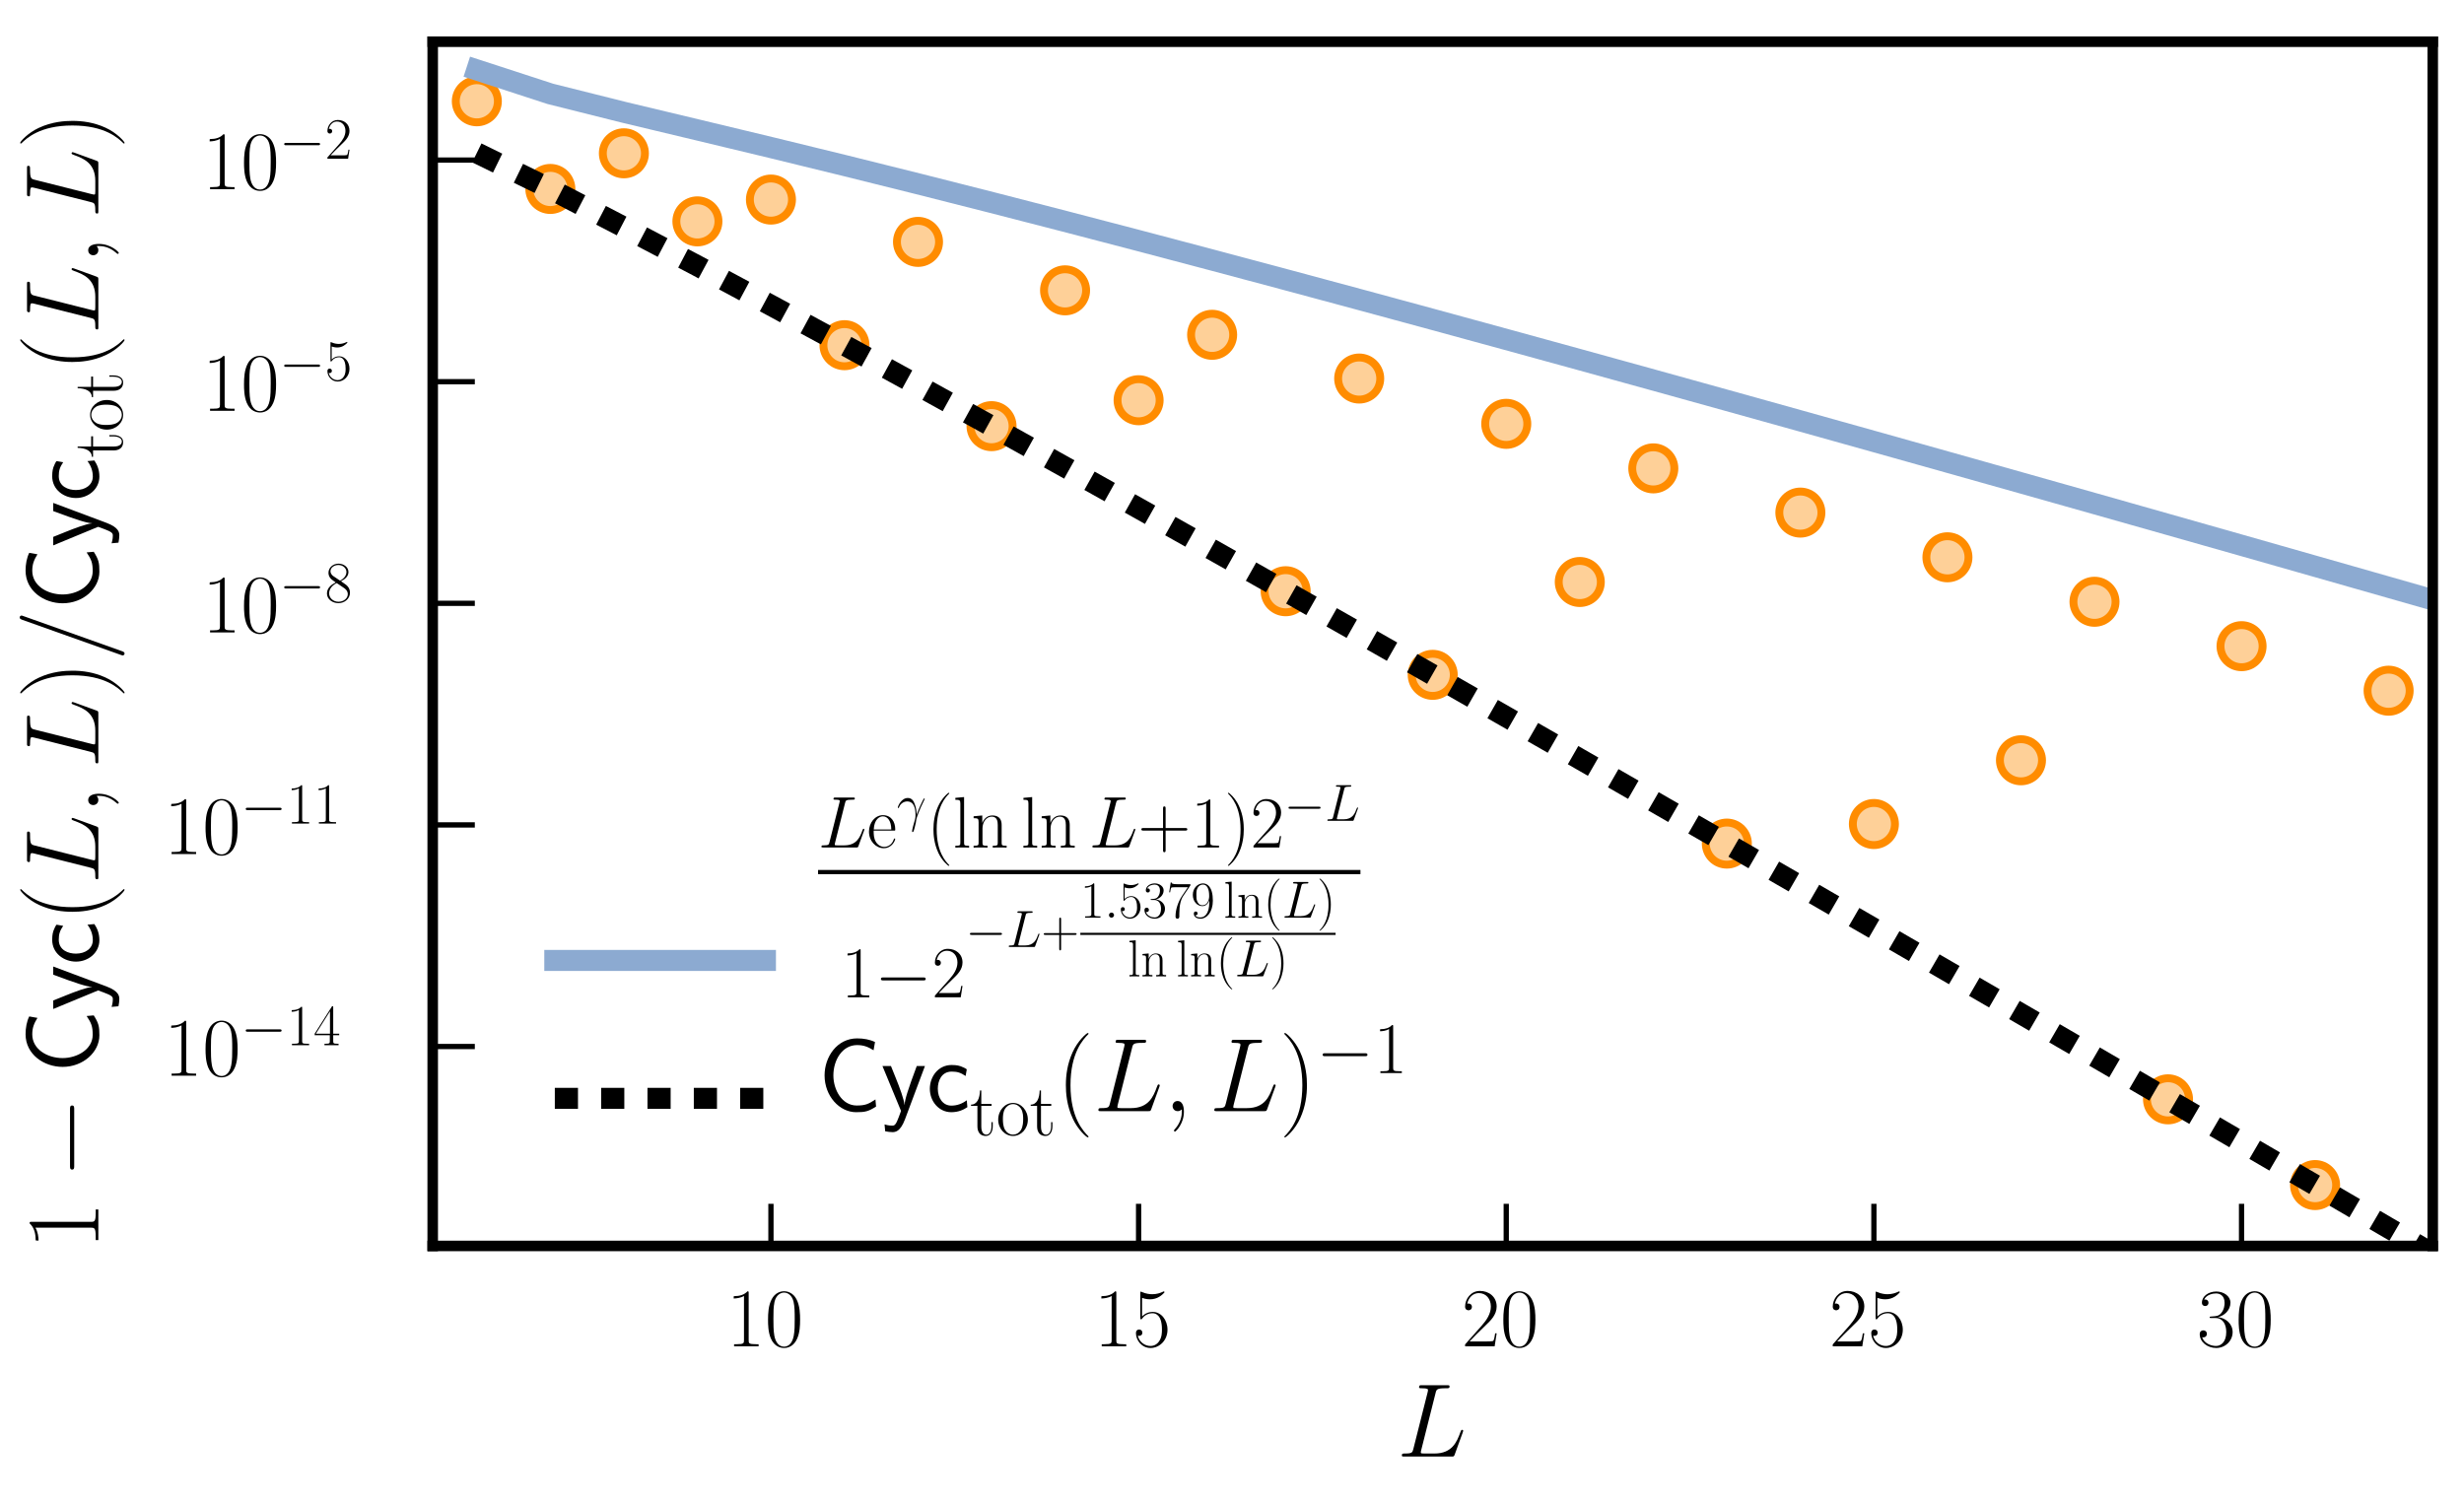 <?xml version="1.0" encoding="utf-8" standalone="no"?>
<!DOCTYPE svg PUBLIC "-//W3C//DTD SVG 1.1//EN"
  "http://www.w3.org/Graphics/SVG/1.1/DTD/svg11.dtd">
<!-- Created with matplotlib (http://matplotlib.org/) -->
<svg height="143pt" version="1.1" viewBox="0 0 234 143" width="234pt" xmlns="http://www.w3.org/2000/svg" xmlns:xlink="http://www.w3.org/1999/xlink">
 <defs>
  <style type="text/css">
*{stroke-linecap:butt;stroke-linejoin:round;}
  </style>
 </defs>
 <g id="figure_1">
  <g id="patch_1">
   <path d="M 0 143.861 
L 234.631 143.861 
L 234.631 0 
L 0 0 
z
" style="fill:#ffffff;"/>
  </g>
  <g id="axes_1">
   <g id="patch_2">
    <path d="M 41.093 118.321 
L 231.031 118.321 
L 231.031 3.962 
L 41.093 3.962 
z
" style="fill:#ffffff;"/>
   </g>
   <g id="matplotlib.axis_1">
    <g id="xtick_1">
     <g id="line2d_1">
      <defs>
       <path d="M 0 0 
L 0 -4 
" id="m95e336f08b" style="stroke:#000000;stroke-width:0.5;"/>
      </defs>
      <g>
       <use style="stroke:#000000;stroke-width:0.5;" x="73.215" xlink:href="#m95e336f08b" y="118.321"/>
      </g>
     </g>
     <g id="text_1">
      <!-- $10$ -->
      <defs>
       <path d="M 26.594 63.406 
C 26.594 65.5 26.5 65.5 25.094 65.5 
C 21.203 61.188 15.297 59.797 9.703 59.797 
C 9.406 59.797 8.906 59.797 8.797 59.5 
C 8.703 59.297 8.703 59.094 8.703 57 
C 11.797 57 17 57.594 21 59.984 
L 21 7.203 
C 21 3.688 20.797 2.5 12.203 2.5 
L 9.203 2.5 
L 9.203 0 
C 14 0 19 0 23.797 0 
C 28.594 0 33.594 0 38.406 0 
L 38.406 2.5 
L 35.406 2.5 
C 26.797 2.5 26.594 3.594 26.594 7.156 
z
" id="CMR17-49"/>
       <path d="M 42 31.641 
C 42 37.75 41.906 48.125 37.703 56.109 
C 34 63.109 28.094 65.594 22.906 65.594 
C 18.094 65.594 12 63.406 8.203 56.203 
C 4.203 48.719 3.797 39.438 3.797 31.641 
C 3.797 25.953 3.906 17.281 7 9.672 
C 11.297 -0.609 19 -2 22.906 -2 
C 27.5 -2 34.5 -0.109 38.594 9.375 
C 41.594 16.281 42 24.359 42 31.641 
M 22.906 -0.406 
C 16.5 -0.406 12.703 5.078 11.297 12.688 
C 10.203 18.562 10.203 27.156 10.203 32.75 
C 10.203 40.438 10.203 46.828 11.5 52.922 
C 13.406 61.391 19 64 22.906 64 
C 27 64 32.297 61.297 34.203 53.125 
C 35.5 47.438 35.594 40.734 35.594 32.75 
C 35.594 26.25 35.594 18.266 34.406 12.375 
C 32.297 1.484 26.406 -0.406 22.906 -0.406 
" id="CMR17-48"/>
      </defs>
      <g transform="translate(68.981 127.855)scale(0.08 -0.08)">
       <use transform="scale(0.996)" xlink:href="#CMR17-49"/>
       <use transform="translate(45.69 0)scale(0.996)" xlink:href="#CMR17-48"/>
      </g>
     </g>
    </g>
    <g id="xtick_2">
     <g id="line2d_2">
      <g>
       <use style="stroke:#000000;stroke-width:0.5;" x="108.13" xlink:href="#m95e336f08b" y="118.321"/>
      </g>
     </g>
     <g id="text_2">
      <!-- $15$ -->
      <defs>
       <path d="M 11.406 57.688 
C 12.406 57.281 16.5 56 20.703 56 
C 30 56 35.094 61.109 38 64.062 
C 38 64.953 38 65.5 37.406 65.5 
C 37.297 65.5 37.094 65.5 36.297 65.047 
C 32.797 63.406 28.703 62.078 23.703 62.078 
C 20.703 62.078 16.203 62.484 11.297 64.672 
C 10.203 65.172 10 65.172 9.906 65.172 
C 9.406 65.172 9.297 65.062 9.297 63.078 
L 9.297 34.422 
C 9.297 32.641 9.297 32.141 10.297 32.141 
C 10.797 32.141 11 32.344 11.5 33.031 
C 14.703 37.516 19.094 39.406 24.094 39.406 
C 27.594 39.406 35.094 37.219 35.094 20.141 
C 35.094 16.953 35.094 11.172 32.094 6.578 
C 29.594 2.484 25.703 0.391 21.406 0.391 
C 14.797 0.391 8.094 5 6.297 12.719 
C 6.703 12.609 7.5 12.422 7.906 12.422 
C 9.203 12.422 11.703 13.125 11.703 16.219 
C 11.703 18.906 9.797 20 7.906 20 
C 5.594 20 4.094 18.594 4.094 15.797 
C 4.094 7.094 11 -2 21.594 -2 
C 31.906 -2 41.703 6.875 41.703 19.75 
C 41.703 31.719 33.906 41 24.203 41 
C 19.094 41 14.797 39.109 11.406 35.531 
z
" id="CMR17-53"/>
      </defs>
      <g transform="translate(103.896 127.855)scale(0.08 -0.08)">
       <use transform="scale(0.996)" xlink:href="#CMR17-49"/>
       <use transform="translate(45.69 0)scale(0.996)" xlink:href="#CMR17-53"/>
      </g>
     </g>
    </g>
    <g id="xtick_3">
     <g id="line2d_3">
      <g>
       <use style="stroke:#000000;stroke-width:0.5;" x="143.045" xlink:href="#m95e336f08b" y="118.321"/>
      </g>
     </g>
     <g id="text_3">
      <!-- $20$ -->
      <defs>
       <path d="M 41.703 15.453 
L 39.906 15.453 
C 38.906 8.375 38.094 7.172 37.703 6.562 
C 37.203 5.766 30 5.766 28.594 5.766 
L 9.406 5.766 
C 13 9.672 20 16.75 28.5 24.953 
C 34.594 30.734 41.703 37.531 41.703 47.422 
C 41.703 59.219 32.297 66 21.797 66 
C 10.797 66 4.094 56.312 4.094 47.344 
C 4.094 43.438 7 42.938 8.203 42.938 
C 9.203 42.938 12.203 43.547 12.203 47.031 
C 12.203 50.109 9.594 51 8.203 51 
C 7.594 51 7 50.906 6.594 50.703 
C 8.5 59.219 14.297 63.406 20.406 63.406 
C 29.094 63.406 34.797 56.516 34.797 47.422 
C 34.797 38.734 29.703 31.25 24 24.75 
L 4.094 2.281 
L 4.094 0 
L 39.297 0 
z
" id="CMR17-50"/>
      </defs>
      <g transform="translate(138.811 127.855)scale(0.08 -0.08)">
       <use transform="scale(0.996)" xlink:href="#CMR17-50"/>
       <use transform="translate(45.69 0)scale(0.996)" xlink:href="#CMR17-48"/>
      </g>
     </g>
    </g>
    <g id="xtick_4">
     <g id="line2d_4">
      <g>
       <use style="stroke:#000000;stroke-width:0.5;" x="177.96" xlink:href="#m95e336f08b" y="118.321"/>
      </g>
     </g>
     <g id="text_4">
      <!-- $25$ -->
      <g transform="translate(173.726 127.855)scale(0.08 -0.08)">
       <use transform="scale(0.996)" xlink:href="#CMR17-50"/>
       <use transform="translate(45.69 0)scale(0.996)" xlink:href="#CMR17-53"/>
      </g>
     </g>
    </g>
    <g id="xtick_5">
     <g id="line2d_5">
      <g>
       <use style="stroke:#000000;stroke-width:0.5;" x="212.875" xlink:href="#m95e336f08b" y="118.321"/>
      </g>
     </g>
     <g id="text_5">
      <!-- $30$ -->
      <defs>
       <path d="M 22.094 33.703 
C 31 33.703 34.906 25.969 34.906 17.031 
C 34.906 5 28.5 0.391 22.703 0.391 
C 17.406 0.391 8.797 3.031 6.094 10.828 
C 6.594 10.625 7.094 10.625 7.594 10.625 
C 10 10.625 11.797 12.219 11.797 14.812 
C 11.797 17.703 9.594 19 7.594 19 
C 5.906 19 3.297 18.203 3.297 14.469 
C 3.297 5.234 12.297 -2 22.906 -2 
C 34 -2 42.5 6.719 42.5 16.953 
C 42.5 26.672 34.5 33.688 25 34.797 
C 32.594 36.375 39.906 43.062 39.906 52.016 
C 39.906 59.688 32 65.297 23 65.297 
C 13.906 65.297 5.906 59.828 5.906 52.016 
C 5.906 48.594 8.5 48 9.797 48 
C 11.906 48 13.703 49.297 13.703 51.891 
C 13.703 54.469 11.906 55.766 9.797 55.766 
C 9.406 55.766 8.906 55.766 8.5 55.578 
C 11.406 61.859 19.297 63 22.797 63 
C 26.297 63 32.906 61.328 32.906 51.875 
C 32.906 49.109 32.5 44.188 29.094 39.844 
C 26.094 36 22.703 36 19.406 35.688 
C 18.906 35.688 16.594 35.453 16.203 35.453 
C 15.5 35.359 15.094 35.266 15.094 34.5 
C 15.094 33.797 15.203 33.703 17.203 33.703 
z
" id="CMR17-51"/>
      </defs>
      <g transform="translate(208.641 127.855)scale(0.08 -0.08)">
       <use transform="scale(0.996)" xlink:href="#CMR17-51"/>
       <use transform="translate(45.69 0)scale(0.996)" xlink:href="#CMR17-48"/>
      </g>
     </g>
    </g>
    <g id="text_6">
     <!-- $L$ -->
     <defs>
      <path d="M 36.703 60.328 
C 37.594 64.109 37.906 65.109 46.703 65.109 
C 49.406 65.109 50.094 65.109 50.094 67 
C 50.094 68 49 68 48.594 68 
C 46.594 68 44.297 68 42.297 68 
L 28.906 68 
C 27 68 24.797 68 22.906 68 
C 22.094 68 21 68 21 66.109 
C 21 65.109 21.906 65.109 23.406 65.109 
C 29.5 65.109 29.5 64.312 29.5 63.219 
C 29.5 63.031 29.5 62.422 29.094 60.922 
L 15.594 7.375 
C 14.703 3.891 14.5 2.891 7.5 2.891 
C 5.594 2.891 4.594 2.891 4.594 1.094 
C 4.594 0 5.203 0 7.203 0 
L 52 0 
C 54.203 0 54.297 0.094 55 1.891 
L 62.703 23.094 
C 62.906 23.594 63.094 24.188 63.094 24.484 
C 63.094 25.078 62.594 25.484 62.094 25.484 
C 62 25.484 61.5 25.484 61.297 25.078 
C 61.094 24.984 61.094 24.781 60.297 22.891 
C 57.094 14.141 52.594 2.891 35.703 2.891 
L 26.094 2.891 
C 24.703 2.891 24.5 2.891 23.906 3 
C 22.797 3.094 22.703 3.297 22.703 4.094 
C 22.703 4.797 22.906 5.391 23.094 6.266 
z
" id="CMMI12-76"/>
     </defs>
     <g transform="translate(132.672 138.324)scale(0.1 -0.1)">
      <use transform="scale(0.996)" xlink:href="#CMMI12-76"/>
     </g>
    </g>
   </g>
   <g id="matplotlib.axis_2">
    <g id="ytick_1">
     <g id="line2d_6">
      <defs>
       <path d="M 0 0 
L 4 0 
" id="me9e268535d" style="stroke:#000000;stroke-width:0.5;"/>
      </defs>
      <g>
       <use style="stroke:#000000;stroke-width:0.5;" x="41.093" xlink:href="#me9e268535d" y="99.386"/>
      </g>
     </g>
     <g id="text_7">
      <!-- $10^{-14}$ -->
      <defs>
       <path d="M 65.906 23 
C 67.594 23 69.406 23 69.406 25 
C 69.406 27 67.594 27 65.906 27 
L 11.797 27 
C 10.094 27 8.297 27 8.297 25 
C 8.297 23 10.094 23 11.797 23 
z
" id="CMSY10-0"/>
       <path d="M 33.594 64.406 
C 33.594 66.5 33.5 66.5 31.703 66.5 
L 2 19.594 
L 2 17 
L 27.797 17 
L 27.797 7.141 
C 27.797 3.5 27.594 2.5 20.594 2.5 
L 18.703 2.5 
L 18.703 0 
C 21.906 0 27.297 0 30.703 0 
C 34.094 0 39.5 0 42.703 0 
L 42.703 2.5 
L 40.797 2.5 
C 33.797 2.5 33.594 3.5 33.594 7.141 
L 33.594 17 
L 43.797 17 
L 43.797 19.594 
L 33.594 19.594 
z
M 28.094 57.859 
L 28.094 19.594 
L 4 19.594 
z
" id="CMR17-52"/>
      </defs>
      <g transform="translate(15.563 102.154)scale(0.08 -0.08)">
       <use transform="scale(0.996)" xlink:href="#CMR17-49"/>
       <use transform="translate(45.69 0)scale(0.996)" xlink:href="#CMR17-48"/>
       <use transform="translate(91.381 36.154)scale(0.697)" xlink:href="#CMSY10-0"/>
       <use transform="translate(145.622 36.154)scale(0.697)" xlink:href="#CMR17-49"/>
       <use transform="translate(177.605 36.154)scale(0.697)" xlink:href="#CMR17-52"/>
      </g>
     </g>
    </g>
    <g id="ytick_2">
     <g id="line2d_7">
      <g>
       <use style="stroke:#000000;stroke-width:0.5;" x="41.093" xlink:href="#me9e268535d" y="78.34"/>
      </g>
     </g>
     <g id="text_8">
      <!-- $10^{-11}$ -->
      <g transform="translate(15.563 81.107)scale(0.08 -0.08)">
       <use transform="scale(0.996)" xlink:href="#CMR17-49"/>
       <use transform="translate(45.69 0)scale(0.996)" xlink:href="#CMR17-48"/>
       <use transform="translate(91.381 36.154)scale(0.697)" xlink:href="#CMSY10-0"/>
       <use transform="translate(145.622 36.154)scale(0.697)" xlink:href="#CMR17-49"/>
       <use transform="translate(177.605 36.154)scale(0.697)" xlink:href="#CMR17-49"/>
      </g>
     </g>
    </g>
    <g id="ytick_3">
     <g id="line2d_8">
      <g>
       <use style="stroke:#000000;stroke-width:0.5;" x="41.093" xlink:href="#me9e268535d" y="57.294"/>
      </g>
     </g>
     <g id="text_9">
      <!-- $10^{-8}$ -->
      <defs>
       <path d="M 27.203 35.375 
C 33.5 38.547 39.906 43.328 39.906 50.984 
C 39.906 60.016 31.094 65.297 23 65.297 
C 13.906 65.297 5.906 58.734 5.906 49.688 
C 5.906 47.203 6.5 42.922 10.406 39.141 
C 11.406 38.156 15.594 35.172 18.297 33.281 
C 13.797 30.984 3.297 25.531 3.297 14.594 
C 3.297 4.359 13.094 -2 22.797 -2 
C 33.5 -2 42.5 5.656 42.5 15.781 
C 42.5 24.844 36.406 29.016 32.406 31.703 
z
M 14.094 44.094 
C 13.297 44.594 9.297 47.672 9.297 52.359 
C 9.297 58.422 15.594 63 22.797 63 
C 30.703 63 36.5 57.438 36.5 50.969 
C 36.5 41.703 26.094 36.422 25.594 36.422 
C 25.5 36.422 25.406 36.422 24.594 37.031 
z
M 32.5 23.734 
C 34 22.641 38.797 19.375 38.797 13.297 
C 38.797 5.953 31.406 0.391 23 0.391 
C 13.906 0.391 7 6.844 7 14.688 
C 7 22.547 13.094 29.094 20 32.188 
z
" id="CMR17-56"/>
      </defs>
      <g transform="translate(19.216 60.061)scale(0.08 -0.08)">
       <use transform="scale(0.996)" xlink:href="#CMR17-49"/>
       <use transform="translate(45.69 0)scale(0.996)" xlink:href="#CMR17-48"/>
       <use transform="translate(91.381 36.154)scale(0.697)" xlink:href="#CMSY10-0"/>
       <use transform="translate(145.622 36.154)scale(0.697)" xlink:href="#CMR17-56"/>
      </g>
     </g>
    </g>
    <g id="ytick_4">
     <g id="line2d_9">
      <g>
       <use style="stroke:#000000;stroke-width:0.5;" x="41.093" xlink:href="#me9e268535d" y="36.247"/>
      </g>
     </g>
     <g id="text_10">
      <!-- $10^{-5}$ -->
      <g transform="translate(19.216 39.015)scale(0.08 -0.08)">
       <use transform="scale(0.996)" xlink:href="#CMR17-49"/>
       <use transform="translate(45.69 0)scale(0.996)" xlink:href="#CMR17-48"/>
       <use transform="translate(91.381 36.154)scale(0.697)" xlink:href="#CMSY10-0"/>
       <use transform="translate(145.622 36.154)scale(0.697)" xlink:href="#CMR17-53"/>
      </g>
     </g>
    </g>
    <g id="ytick_5">
     <g id="line2d_10">
      <g>
       <use style="stroke:#000000;stroke-width:0.5;" x="41.093" xlink:href="#me9e268535d" y="15.201"/>
      </g>
     </g>
     <g id="text_11">
      <!-- $10^{-2}$ -->
      <g transform="translate(19.216 17.968)scale(0.08 -0.08)">
       <use transform="scale(0.996)" xlink:href="#CMR17-49"/>
       <use transform="translate(45.69 0)scale(0.996)" xlink:href="#CMR17-48"/>
       <use transform="translate(91.381 36.154)scale(0.697)" xlink:href="#CMSY10-0"/>
       <use transform="translate(145.622 36.154)scale(0.697)" xlink:href="#CMR17-50"/>
      </g>
     </g>
    </g>
    <g id="text_12">
     <!-- $1-{\sf{Cyc}}(L,L)/{\sf{Cyc}}_{{\rm{tot}}}(L,L)$ -->
     <defs>
      <path d="M 54.703 11.156 
C 48 6.672 44.906 5.375 36.797 5.375 
C 22.797 5.375 14.594 20.359 14.594 34.047 
C 14.594 48.625 23 63 37.203 63 
C 43.594 63 47.797 61.219 52.906 58.047 
L 54.297 65.891 
C 49.5 68.281 43.406 69.375 37.297 69.375 
C 18.094 69.375 6.203 51.812 6.203 34.047 
C 6.203 14.484 20.297 -1 36.297 -1 
C 44.906 -1 47.906 -0.297 55.297 4.375 
z
" id="CMSS17-67"/>
      <path d="M 41.797 43 
L 34 43 
C 25.5 20.219 22.594 10.969 22.406 5.984 
L 22.297 5.984 
C 22 10.875 17.594 22.812 14.094 31.359 
L 9.406 43 
L 1.297 43 
L 19 0.203 
C 17.906 -2.781 16.297 -7.266 15.797 -8.266 
C 13.594 -13.828 12.094 -13.828 10.5 -13.828 
C 10.094 -13.828 6.906 -13.828 3.297 -12.641 
L 3.906 -19.203 
C 6.406 -19.703 8.906 -20 10.703 -20 
C 13.203 -20 18.203 -20 22.797 -7.766 
z
" id="CMSS17-121"/>
      <path d="M 38.5 39.703 
C 38.5 40.391 33.906 42.406 32.703 42.797 
C 29.406 44 25.203 44 24.094 44 
C 11.094 44 3.297 32.703 3.297 21.297 
C 3.297 9.297 12 -1 23.703 -1 
C 30.406 -1 35.203 1.188 39.094 3.781 
L 38.5 10.375 
C 34.203 7.078 29.203 5.266 23.797 5.266 
C 16 5.266 10.906 12.094 10.906 21.391 
C 10.906 28.609 14.203 37.719 24.203 37.719 
C 29.703 37.719 32.797 36.609 37.406 33.516 
z
" id="CMSS17-99"/>
      <path d="M 30.594 -24.391 
C 30.594 -24.297 30.594 -24.094 30.297 -23.797 
C 25.703 -19.125 13.406 -6.359 13.406 24.688 
C 13.406 55.766 25.5 68.422 30.406 73.391 
C 30.406 73.5 30.594 73.703 30.594 74 
C 30.594 74.297 30.297 74.5 29.906 74.5 
C 28.797 74.5 20.297 67.125 15.406 56.156 
C 10.406 45.109 9 34.359 9 24.812 
C 9 17.625 9.703 5.484 15.703 -7.359 
C 20.5 -17.734 28.703 -25 29.906 -25 
C 30.406 -25 30.594 -24.797 30.594 -24.391 
" id="CMR17-40"/>
      <path d="M 19.5 -0.484 
C 19.5 5.359 17.594 9.672 13.5 9.672 
C 10.297 9.672 8.703 7.078 8.703 4.891 
C 8.703 2.688 10.203 0 13.594 0 
C 14.906 0 16 0.406 16.906 1.297 
C 17.094 1.5 17.203 1.5 17.297 1.5 
C 17.5 1.5 17.5 0.078 17.5 -0.422 
C 17.5 -3.75 16.906 -10.297 11.094 -16.875 
C 10 -18.078 10 -18.281 10 -18.484 
C 10 -19 10.5 -19.5 11 -19.5 
C 11.797 -19.5 19.5 -12.047 19.5 -0.484 
" id="CMMI12-59"/>
      <path d="M 26.297 24.688 
C 26.297 31.875 25.594 44.016 19.594 56.859 
C 14.797 67.234 6.594 74.5 5.406 74.5 
C 5.094 74.5 4.703 74.391 4.703 73.891 
C 4.703 73.703 4.797 73.594 4.906 73.391 
C 9.703 68.406 21.906 55.75 21.906 24.75 
C 21.906 -6.359 9.797 -19.016 4.906 -24.016 
C 4.797 -24.203 4.703 -24.312 4.703 -24.5 
C 4.703 -25 5.094 -25 5.406 -25 
C 6.5 -25 15 -17.625 19.906 -6.656 
C 24.906 4.391 26.297 15.141 26.297 24.688 
" id="CMR17-41"/>
      <path d="M 42.906 71.297 
C 42.906 71.406 43.5 72.906 43.5 73.094 
C 43.5 74.297 42.5 75 41.703 75 
C 41.203 75 40.297 75 39.5 72.797 
L 6 -21.297 
C 6 -21.406 5.406 -22.891 5.406 -23.094 
C 5.406 -24.297 6.406 -25 7.203 -25 
C 7.797 -25 8.703 -24.891 9.406 -22.797 
z
" id="CMMI12-61"/>
      <path d="M 15.094 40 
L 29.094 40 
L 29.094 42.578 
L 15.094 42.578 
L 15.094 61 
L 13.297 61 
C 13.094 50.703 9.594 41.688 1.094 41.688 
L 1.094 40 
L 9.797 40 
L 9.797 12.047 
C 9.797 10.156 9.797 -1 21.406 -1 
C 27.297 -1 30.703 4.781 30.703 12.141 
L 30.703 17.812 
L 28.906 17.812 
L 28.906 12.234 
C 28.906 5.375 26.203 0.797 22 0.797 
C 19.094 0.797 15.094 2.781 15.094 11.844 
z
" id="CMR17-116"/>
      <path d="M 43.094 21.188 
C 43.094 34 33.797 44 22.906 44 
C 12 44 2.703 34 2.703 21.188 
C 2.703 8.609 12 -1 22.906 -1 
C 33.797 -1 43.094 8.609 43.094 21.188 
M 22.906 0.797 
C 18.203 0.797 14.203 3.594 11.906 7.5 
C 9.406 11.984 9.094 17.594 9.094 22 
C 9.094 26.203 9.297 31.406 11.906 35.906 
C 13.906 39.203 17.797 42.406 22.906 42.406 
C 27.406 42.406 31.203 39.906 33.594 36.406 
C 36.703 31.703 36.703 25.109 36.703 22 
C 36.703 18.094 36.5 12.109 33.797 7.297 
C 31 2.703 26.703 0.797 22.906 0.797 
" id="CMR17-111"/>
     </defs>
     <g transform="translate(11.625 118.682)rotate(-90)scale(0.1 -0.1)">
      <use transform="translate(0 22.865)scale(0.996)" xlink:href="#CMR17-49"/>
      <use transform="translate(67.83 22.865)scale(0.996)" xlink:href="#CMSY10-0"/>
      <use transform="translate(167.456 22.865)scale(0.996)" xlink:href="#CMSS17-67"/>
      <use transform="translate(227.312 22.865)scale(0.996)" xlink:href="#CMSS17-121"/>
      <use transform="translate(270.312 22.865)scale(0.996)" xlink:href="#CMSS17-99"/>
      <use transform="translate(311.951 22.865)scale(0.996)" xlink:href="#CMR17-40"/>
      <use transform="translate(347.232 22.865)scale(0.996)" xlink:href="#CMMI12-76"/>
      <use transform="translate(413.603 22.865)scale(0.996)" xlink:href="#CMMI12-59"/>
      <use transform="translate(457.304 22.865)scale(0.996)" xlink:href="#CMMI12-76"/>
      <use transform="translate(523.675 22.865)scale(0.996)" xlink:href="#CMR17-41"/>
      <use transform="translate(558.956 22.865)scale(0.996)" xlink:href="#CMMI12-61"/>
      <use transform="translate(607.731 22.865)scale(0.996)" xlink:href="#CMSS17-67"/>
      <use transform="translate(667.587 22.865)scale(0.996)" xlink:href="#CMSS17-121"/>
      <use transform="translate(710.587 22.865)scale(0.996)" xlink:href="#CMSS17-99"/>
      <use transform="translate(752.226 0)scale(0.697)" xlink:href="#CMR17-116"/>
      <use transform="translate(776.922 0)scale(0.697)" xlink:href="#CMR17-111"/>
      <use transform="translate(808.905 0)scale(0.697)" xlink:href="#CMR17-116"/>
      <use transform="translate(834.1 22.865)scale(0.996)" xlink:href="#CMR17-40"/>
      <use transform="translate(869.381 22.865)scale(0.996)" xlink:href="#CMMI12-76"/>
      <use transform="translate(935.751 22.865)scale(0.996)" xlink:href="#CMMI12-59"/>
      <use transform="translate(979.453 22.865)scale(0.996)" xlink:href="#CMMI12-76"/>
      <use transform="translate(1045.824 22.865)scale(0.996)" xlink:href="#CMR17-41"/>
     </g>
    </g>
   </g>
   <g id="line2d_11">
    <defs>
     <path d="M 0 2 
C 0.53 2 1.039 1.789 1.414 1.414 
C 1.789 1.039 2 0.53 2 0 
C 2 -0.53 1.789 -1.039 1.414 -1.414 
C 1.039 -1.789 0.53 -2 0 -2 
C -0.53 -2 -1.039 -1.789 -1.414 -1.414 
C -1.789 -1.039 -2 -0.53 -2 0 
C -2 0.53 -1.789 1.039 -1.414 1.414 
C -1.039 1.789 -0.53 2 0 2 
z
" id="m260ad13208" style="stroke:#ff8c00;stroke-width:0.75;"/>
    </defs>
    <g clip-path="url(#pa5c01d7ca2)">
     <use style="fill:#fed098;stroke:#ff8c00;stroke-width:0.75;" x="45.283" xlink:href="#m260ad13208" y="9.618"/>
     <use style="fill:#fed098;stroke:#ff8c00;stroke-width:0.75;" x="52.266" xlink:href="#m260ad13208" y="17.944"/>
     <use style="fill:#fed098;stroke:#ff8c00;stroke-width:0.75;" x="59.249" xlink:href="#m260ad13208" y="14.559"/>
     <use style="fill:#fed098;stroke:#ff8c00;stroke-width:0.75;" x="66.232" xlink:href="#m260ad13208" y="21.023"/>
     <use style="fill:#fed098;stroke:#ff8c00;stroke-width:0.75;" x="73.215" xlink:href="#m260ad13208" y="18.953"/>
     <use style="fill:#fed098;stroke:#ff8c00;stroke-width:0.75;" x="80.198" xlink:href="#m260ad13208" y="32.782"/>
     <use style="fill:#fed098;stroke:#ff8c00;stroke-width:0.75;" x="87.181" xlink:href="#m260ad13208" y="22.971"/>
     <use style="fill:#fed098;stroke:#ff8c00;stroke-width:0.75;" x="94.164" xlink:href="#m260ad13208" y="40.471"/>
     <use style="fill:#fed098;stroke:#ff8c00;stroke-width:0.75;" x="101.147" xlink:href="#m260ad13208" y="27.573"/>
     <use style="fill:#fed098;stroke:#ff8c00;stroke-width:0.75;" x="108.13" xlink:href="#m260ad13208" y="38.009"/>
     <use style="fill:#fed098;stroke:#ff8c00;stroke-width:0.75;" x="115.113" xlink:href="#m260ad13208" y="31.795"/>
     <use style="fill:#fed098;stroke:#ff8c00;stroke-width:0.75;" x="122.096" xlink:href="#m260ad13208" y="56.147"/>
     <use style="fill:#fed098;stroke:#ff8c00;stroke-width:0.75;" x="129.079" xlink:href="#m260ad13208" y="35.949"/>
     <use style="fill:#fed098;stroke:#ff8c00;stroke-width:0.75;" x="136.062" xlink:href="#m260ad13208" y="64.088"/>
     <use style="fill:#fed098;stroke:#ff8c00;stroke-width:0.75;" x="143.045" xlink:href="#m260ad13208" y="40.251"/>
     <use style="fill:#fed098;stroke:#ff8c00;stroke-width:0.75;" x="150.028" xlink:href="#m260ad13208" y="55.27"/>
     <use style="fill:#fed098;stroke:#ff8c00;stroke-width:0.75;" x="157.011" xlink:href="#m260ad13208" y="44.48"/>
     <use style="fill:#fed098;stroke:#ff8c00;stroke-width:0.75;" x="163.994" xlink:href="#m260ad13208" y="80.114"/>
     <use style="fill:#fed098;stroke:#ff8c00;stroke-width:0.75;" x="170.977" xlink:href="#m260ad13208" y="48.68"/>
     <use style="fill:#fed098;stroke:#ff8c00;stroke-width:0.75;" x="177.96" xlink:href="#m260ad13208" y="78.255"/>
     <use style="fill:#fed098;stroke:#ff8c00;stroke-width:0.75;" x="184.943" xlink:href="#m260ad13208" y="52.925"/>
     <use style="fill:#fed098;stroke:#ff8c00;stroke-width:0.75;" x="191.926" xlink:href="#m260ad13208" y="72.201"/>
     <use style="fill:#fed098;stroke:#ff8c00;stroke-width:0.75;" x="198.909" xlink:href="#m260ad13208" y="57.148"/>
     <use style="fill:#fed098;stroke:#ff8c00;stroke-width:0.75;" x="205.892" xlink:href="#m260ad13208" y="104.4"/>
     <use style="fill:#fed098;stroke:#ff8c00;stroke-width:0.75;" x="212.875" xlink:href="#m260ad13208" y="61.365"/>
     <use style="fill:#fed098;stroke:#ff8c00;stroke-width:0.75;" x="219.858" xlink:href="#m260ad13208" y="112.543"/>
     <use style="fill:#fed098;stroke:#ff8c00;stroke-width:0.75;" x="226.841" xlink:href="#m260ad13208" y="65.594"/>
     <use style="fill:#fed098;stroke:#ff8c00;stroke-width:0.75;" x="233.824" xlink:href="#m260ad13208" y="89.094"/>
    </g>
   </g>
   <g id="line2d_12">
    <path clip-path="url(#pa5c01d7ca2)" d="M 45.283 6.642 
L 52.266 8.915 
L 59.249 10.665 
L 66.232 12.334 
L 73.215 14.011 
L 80.198 15.717 
L 87.181 17.456 
L 94.164 19.226 
L 101.147 21.025 
L 108.13 22.848 
L 115.113 24.693 
L 122.096 26.557 
L 129.079 28.437 
L 136.062 30.331 
L 143.045 32.239 
L 150.028 34.157 
L 157.011 36.086 
L 163.994 38.024 
L 170.977 39.971 
L 177.96 41.925 
L 184.943 43.886 
L 191.926 45.853 
L 198.909 47.826 
L 205.892 49.805 
L 212.875 51.788 
L 219.858 53.777 
L 226.841 55.769 
L 233.824 57.766 
" style="fill:none;stroke:#8caad1;stroke-linecap:square;stroke-width:2;"/>
   </g>
   <g id="line2d_13">
    <path clip-path="url(#pa5c01d7ca2)" d="M 45.283 14.521 
L 52.266 17.944 
L 59.249 21.574 
L 66.232 25.247 
L 73.215 28.995 
L 80.198 32.782 
L 87.181 36.612 
L 94.164 40.471 
L 101.147 44.359 
L 108.13 48.269 
L 115.113 52.199 
L 122.096 56.147 
L 129.079 60.111 
L 136.062 64.088 
L 143.045 68.079 
L 150.028 72.08 
L 157.011 76.092 
L 163.994 80.114 
L 170.977 84.143 
L 177.96 88.181 
L 184.943 92.226 
L 191.926 96.278 
L 198.909 100.336 
L 205.892 104.4 
L 212.875 108.469 
L 219.858 112.543 
L 226.841 116.622 
L 233.824 120.706 
" style="fill:none;stroke:#000000;stroke-dasharray:2.2,2.2;stroke-dashoffset:0;stroke-width:2;"/>
   </g>
   <g id="patch_3">
    <path d="M 41.093 118.321 
L 41.093 3.962 
" style="fill:none;stroke:#000000;stroke-linecap:square;stroke-linejoin:miter;"/>
   </g>
   <g id="patch_4">
    <path d="M 231.031 118.321 
L 231.031 3.962 
" style="fill:none;stroke:#000000;stroke-linecap:square;stroke-linejoin:miter;"/>
   </g>
   <g id="patch_5">
    <path d="M 41.093 118.321 
L 231.031 118.321 
" style="fill:none;stroke:#000000;stroke-linecap:square;stroke-linejoin:miter;"/>
   </g>
   <g id="patch_6">
    <path d="M 41.093 3.962 
L 231.031 3.962 
" style="fill:none;stroke:#000000;stroke-linecap:square;stroke-linejoin:miter;"/>
   </g>
   <g id="legend_1">
    <g id="line2d_14">
     <path d="M 52.69 91.209 
L 72.69 91.209 
" style="fill:none;stroke:#8caad1;stroke-linecap:square;stroke-width:2;"/>
    </g>
    <g id="line2d_15"/>
    <g id="text_13">
     <!-- $\frac{L {\rm{e}}^{\gamma}\left(\ln\ln L+1\right)2^{-L}}{1-2^{-L+\frac{1.5379\ln(L)}{\ln\ln(L)}}}$ -->
     <defs>
      <path d="M 38.094 23 
C 38.5 23.406 38.5 23.609 38.5 24.625 
C 38.5 34.969 33.094 44 21.703 44 
C 11.094 44 2.703 33.891 2.703 21.609 
C 2.703 8.609 12.203 -1 22.797 -1 
C 34 -1 38.406 9.484 38.406 11.562 
C 38.406 12.25 37.797 12.25 37.594 12.25 
C 36.906 12.25 36.797 12.047 36.406 10.875 
C 34.203 4.141 28.703 0.797 23.5 0.797 
C 19.203 0.797 14.906 3.172 12.203 7.5 
C 9.094 12.547 9.094 18.375 9.094 23 
z
M 9.203 24.5 
C 9.906 39.141 17.594 42.406 21.594 42.406 
C 28.406 42.406 33 35.891 33.094 24.5 
z
" id="CMR17-101"/>
      <path d="M 37.797 11.875 
C 37.594 16.734 37.406 24.391 33.594 33.328 
C 31.594 38.312 28.203 43.562 20.906 43.562 
C 8.594 43.562 1.906 27.969 1.906 25.391 
C 1.906 24.484 2.594 24.484 2.906 24.484 
C 3.797 24.484 3.797 24.688 4.297 25.984 
C 6.406 32.141 12.797 37 19.703 37 
C 33.594 37 35.594 21.609 35.594 11.781 
C 35.594 5.5 34.906 3.438 34.297 1.438 
C 32.406 -4.719 29.094 -17.031 29.094 -19.812 
C 29.094 -20.609 29.406 -21.5 30.203 -21.5 
C 31.703 -21.5 32.594 -18.219 33.703 -14.25 
C 36.094 -5.516 36.703 -1.141 37.203 2.828 
C 37.5 5.219 43.203 21.625 51.094 37.219 
C 51.797 38.797 53.203 41.484 53.203 41.781 
C 53.203 41.875 53.094 42.578 52.203 42.578 
C 52 42.578 51.5 42.578 51.297 42.172 
C 51.094 41.984 47.594 35.219 44.594 28.469 
C 43.094 25.094 41.094 20.625 37.797 11.875 
" id="CMMI12-13"/>
      <path d="M 15.297 68.688 
L 3.406 67.594 
L 3.406 65 
C 9.297 65 10.203 64.406 10.203 59.641 
L 10.203 6.656 
C 10.203 2.875 9.797 2.391 3.406 2.391 
L 3.406 -0.203 
C 5.797 0 10.203 0 12.703 0 
C 15.297 0 19.703 0 22.094 -0.203 
L 22.094 2.391 
C 15.703 2.391 15.297 2.781 15.297 6.656 
z
" id="CMR17-108"/>
      <path d="M 41.5 30.203 
C 41.5 35.297 40.5 43.594 28.703 43.594 
C 20.797 43.594 16.703 37.5 15.203 33.5 
L 15.094 33.5 
L 15.094 43.594 
L 3.297 42.5 
L 3.297 39.906 
C 9.203 39.906 10.094 39.297 10.094 34.5 
L 10.094 6.688 
C 10.094 2.875 9.703 2.391 3.297 2.391 
L 3.297 -0.203 
C 5.703 0 10.094 0 12.703 0 
C 15.297 0 19.797 0 22.203 -0.203 
L 22.203 2.391 
C 15.797 2.391 15.406 2.781 15.406 6.688 
L 15.406 25.906 
C 15.406 35.109 21 42 28 42 
C 35.406 42 36.203 35.406 36.203 30.594 
L 36.203 6.688 
C 36.203 2.875 35.797 2.391 29.406 2.391 
L 29.406 -0.203 
C 31.797 0 36.203 0 38.797 0 
C 41.406 0 45.906 0 48.297 -0.203 
L 48.297 2.391 
C 41.906 2.391 41.5 2.781 41.5 6.688 
z
" id="CMR17-110"/>
      <path d="M 37.703 23 
L 64.203 23 
C 65.594 23 67.297 23 67.297 24.688 
C 67.297 26.484 65.703 26.484 64.203 26.484 
L 37.703 26.484 
L 37.703 52.906 
C 37.703 54.297 37.703 56 36 56 
C 34.203 56 34.203 54.406 34.203 52.906 
L 34.203 26.484 
L 7.703 26.484 
C 6.297 26.484 4.594 26.484 4.594 24.797 
C 4.594 23 6.203 23 7.703 23 
L 34.203 23 
L 34.203 -3.406 
C 34.203 -4.797 34.203 -6.5 35.906 -6.5 
C 37.703 -6.5 37.703 -4.906 37.703 -3.406 
z
" id="CMR17-43"/>
      <path d="M 18.406 4.797 
C 18.406 7.688 16 9.672 13.594 9.672 
C 10.703 9.672 8.703 7.281 8.703 4.891 
C 8.703 2 11.094 0 13.5 0 
C 16.406 0 18.406 2.391 18.406 4.797 
" id="CMMI12-58"/>
      <path d="M 45.094 61.578 
L 45.094 63.766 
L 21.594 63.766 
C 9.906 63.766 9.703 65.078 9.297 67 
L 7.5 67 
L 4.594 48.344 
L 6.406 48.344 
C 6.703 50.234 7.406 55.312 8.594 57.203 
C 9.203 58 16.594 58 18.297 58 
L 40.297 58 
L 29.203 41.578 
C 21.797 30.531 16.703 15.609 16.703 2.578 
C 16.703 1.391 16.703 -2 20.297 -2 
C 23.906 -2 23.906 1.391 23.906 2.672 
L 23.906 7.266 
C 23.906 23.562 26.703 34.312 31.297 41.188 
z
" id="CMR17-55"/>
      <path d="M 35.203 29.125 
C 35.203 7.25 26.094 0.484 18.594 0.484 
C 16.297 0.484 10.703 0.484 8.406 4.594 
C 11 4.188 12.906 5.578 12.906 8.094 
C 12.906 10.812 10.703 11.703 9.297 11.703 
C 8.406 11.703 5.703 11.297 5.703 7.906 
C 5.703 1.109 11.594 -2 18.797 -2 
C 30.297 -2 42 10.531 42 32.391 
C 42 59.641 30.797 65.297 23.203 65.297 
C 13.297 65.297 3.797 56.688 3.797 43.406 
C 3.797 31.109 11.906 22 22.094 22 
C 30.5 22 34.203 29.734 35.203 33 
z
M 22.297 23.594 
C 19.594 23.594 15.797 24.094 12.703 30.031 
C 10.594 33.891 10.594 38.453 10.594 43.297 
C 10.594 49.156 10.594 53.203 13.406 57.562 
C 14.797 59.641 17.406 63 23.203 63 
C 35 63 35 45.078 35 41.125 
C 35 34.094 31.797 23.594 22.297 23.594 
" id="CMR17-57"/>
     </defs>
     <g transform="translate(77.69 94.709)scale(0.1 -0.1)">
      <use transform="translate(0 142.266)scale(0.697)" xlink:href="#CMMI12-76"/>
      <use transform="translate(46.459 142.266)scale(0.697)" xlink:href="#CMR17-101"/>
      <use transform="translate(74.799 167.574)scale(0.498)" xlink:href="#CMMI12-13"/>
      <use transform="translate(103.307 142.268)scale(0.697)" xlink:href="#CMR17-40"/>
      <use transform="translate(128.003 142.266)scale(0.697)" xlink:href="#CMR17-108"/>
      <use transform="translate(145.413 142.266)scale(0.697)" xlink:href="#CMR17-110"/>
      <use transform="translate(192.662 142.266)scale(0.697)" xlink:href="#CMR17-108"/>
      <use transform="translate(210.072 142.266)scale(0.697)" xlink:href="#CMR17-110"/>
      <use transform="translate(257.322 142.266)scale(0.697)" xlink:href="#CMMI12-76"/>
      <use transform="translate(303.781 142.266)scale(0.697)" xlink:href="#CMR17-43"/>
      <use transform="translate(353.981 142.266)scale(0.697)" xlink:href="#CMR17-49"/>
      <use transform="translate(385.964 142.268)scale(0.697)" xlink:href="#CMR17-41"/>
      <use transform="translate(410.661 142.266)scale(0.697)" xlink:href="#CMR17-50"/>
      <use transform="translate(442.644 167.574)scale(0.498)" xlink:href="#CMSY10-0"/>
      <use transform="translate(481.388 167.574)scale(0.498)" xlink:href="#CMMI12-76"/>
      <use transform="translate(21.881 0)scale(0.697)" xlink:href="#CMR17-49"/>
      <use transform="translate(53.864 0)scale(0.697)" xlink:href="#CMSY10-0"/>
      <use transform="translate(108.105 0)scale(0.697)" xlink:href="#CMR17-50"/>
      <use transform="translate(140.088 47.769)scale(0.498)" xlink:href="#CMSY10-0"/>
      <use transform="translate(178.832 47.769)scale(0.498)" xlink:href="#CMMI12-76"/>
      <use transform="translate(212.017 47.769)scale(0.498)" xlink:href="#CMR17-43"/>
      <use transform="translate(249.07 75.622)scale(0.498)" xlink:href="#CMR17-49"/>
      <use transform="translate(271.916 75.622)scale(0.498)" xlink:href="#CMMI12-58"/>
      <use transform="translate(285.464 75.622)scale(0.498)" xlink:href="#CMR17-53"/>
      <use transform="translate(308.309 75.622)scale(0.498)" xlink:href="#CMR17-51"/>
      <use transform="translate(331.155 75.622)scale(0.498)" xlink:href="#CMR17-55"/>
      <use transform="translate(354 75.622)scale(0.498)" xlink:href="#CMR17-57"/>
      <use transform="translate(385.147 75.622)scale(0.498)" xlink:href="#CMR17-108"/>
      <use transform="translate(397.583 75.622)scale(0.498)" xlink:href="#CMR17-110"/>
      <use transform="translate(423.031 75.622)scale(0.498)" xlink:href="#CMR17-40"/>
      <use transform="translate(440.671 75.622)scale(0.498)" xlink:href="#CMMI12-76"/>
      <use transform="translate(473.856 75.622)scale(0.498)" xlink:href="#CMR17-41"/>
      <use transform="translate(294.016 19.918)scale(0.498)" xlink:href="#CMR17-108"/>
      <use transform="translate(306.452 19.918)scale(0.498)" xlink:href="#CMR17-110"/>
      <use transform="translate(340.202 19.918)scale(0.498)" xlink:href="#CMR17-108"/>
      <use transform="translate(352.637 19.918)scale(0.498)" xlink:href="#CMR17-110"/>
      <use transform="translate(378.085 19.918)scale(0.498)" xlink:href="#CMR17-40"/>
      <use transform="translate(395.725 19.918)scale(0.498)" xlink:href="#CMMI12-76"/>
      <use transform="translate(428.911 19.918)scale(0.498)" xlink:href="#CMR17-41"/>
      <path d="M 0 116.922 
L 515.071 116.922 
L 515.071 120.907 
L 0 120.907 
L 0 116.922 
z
"/>
      <path d="M 249.07 59.226 
L 491.497 59.226 
L 491.497 61.218 
L 249.07 61.218 
L 249.07 59.226 
z
"/>
     </g>
    </g>
    <g id="line2d_16">
     <path d="M 52.69 104.309 
L 72.69 104.309 
" style="fill:none;stroke:#000000;stroke-dasharray:2.2,2.2;stroke-dashoffset:0;stroke-width:2;"/>
    </g>
    <g id="line2d_17"/>
    <g id="text_14">
     <!-- ${\sf{Cyc}}_{\rm{tot}}(L,L)^{-1}$ -->
     <g transform="translate(77.69 107.809)scale(0.1 -0.1)">
      <use transform="translate(0 22.865)scale(0.996)" xlink:href="#CMSS17-67"/>
      <use transform="translate(59.856 22.865)scale(0.996)" xlink:href="#CMSS17-121"/>
      <use transform="translate(102.856 22.865)scale(0.996)" xlink:href="#CMSS17-99"/>
      <use transform="translate(144.495 0)scale(0.697)" xlink:href="#CMR17-116"/>
      <use transform="translate(169.191 0)scale(0.697)" xlink:href="#CMR17-111"/>
      <use transform="translate(201.174 0)scale(0.697)" xlink:href="#CMR17-116"/>
      <use transform="translate(226.369 22.865)scale(0.996)" xlink:href="#CMR17-40"/>
      <use transform="translate(261.65 22.865)scale(0.996)" xlink:href="#CMMI12-76"/>
      <use transform="translate(328.021 22.865)scale(0.996)" xlink:href="#CMMI12-59"/>
      <use transform="translate(371.722 22.865)scale(0.996)" xlink:href="#CMMI12-76"/>
      <use transform="translate(438.093 22.865)scale(0.996)" xlink:href="#CMR17-41"/>
      <use transform="translate(473.374 59.019)scale(0.697)" xlink:href="#CMSY10-0"/>
      <use transform="translate(527.615 59.019)scale(0.697)" xlink:href="#CMR17-49"/>
     </g>
    </g>
   </g>
  </g>
 </g>
 <defs>
  <clipPath id="pa5c01d7ca2">
   <rect height="114.359" width="189.938" x="41.093" y="3.962"/>
  </clipPath>
 </defs>
</svg>
